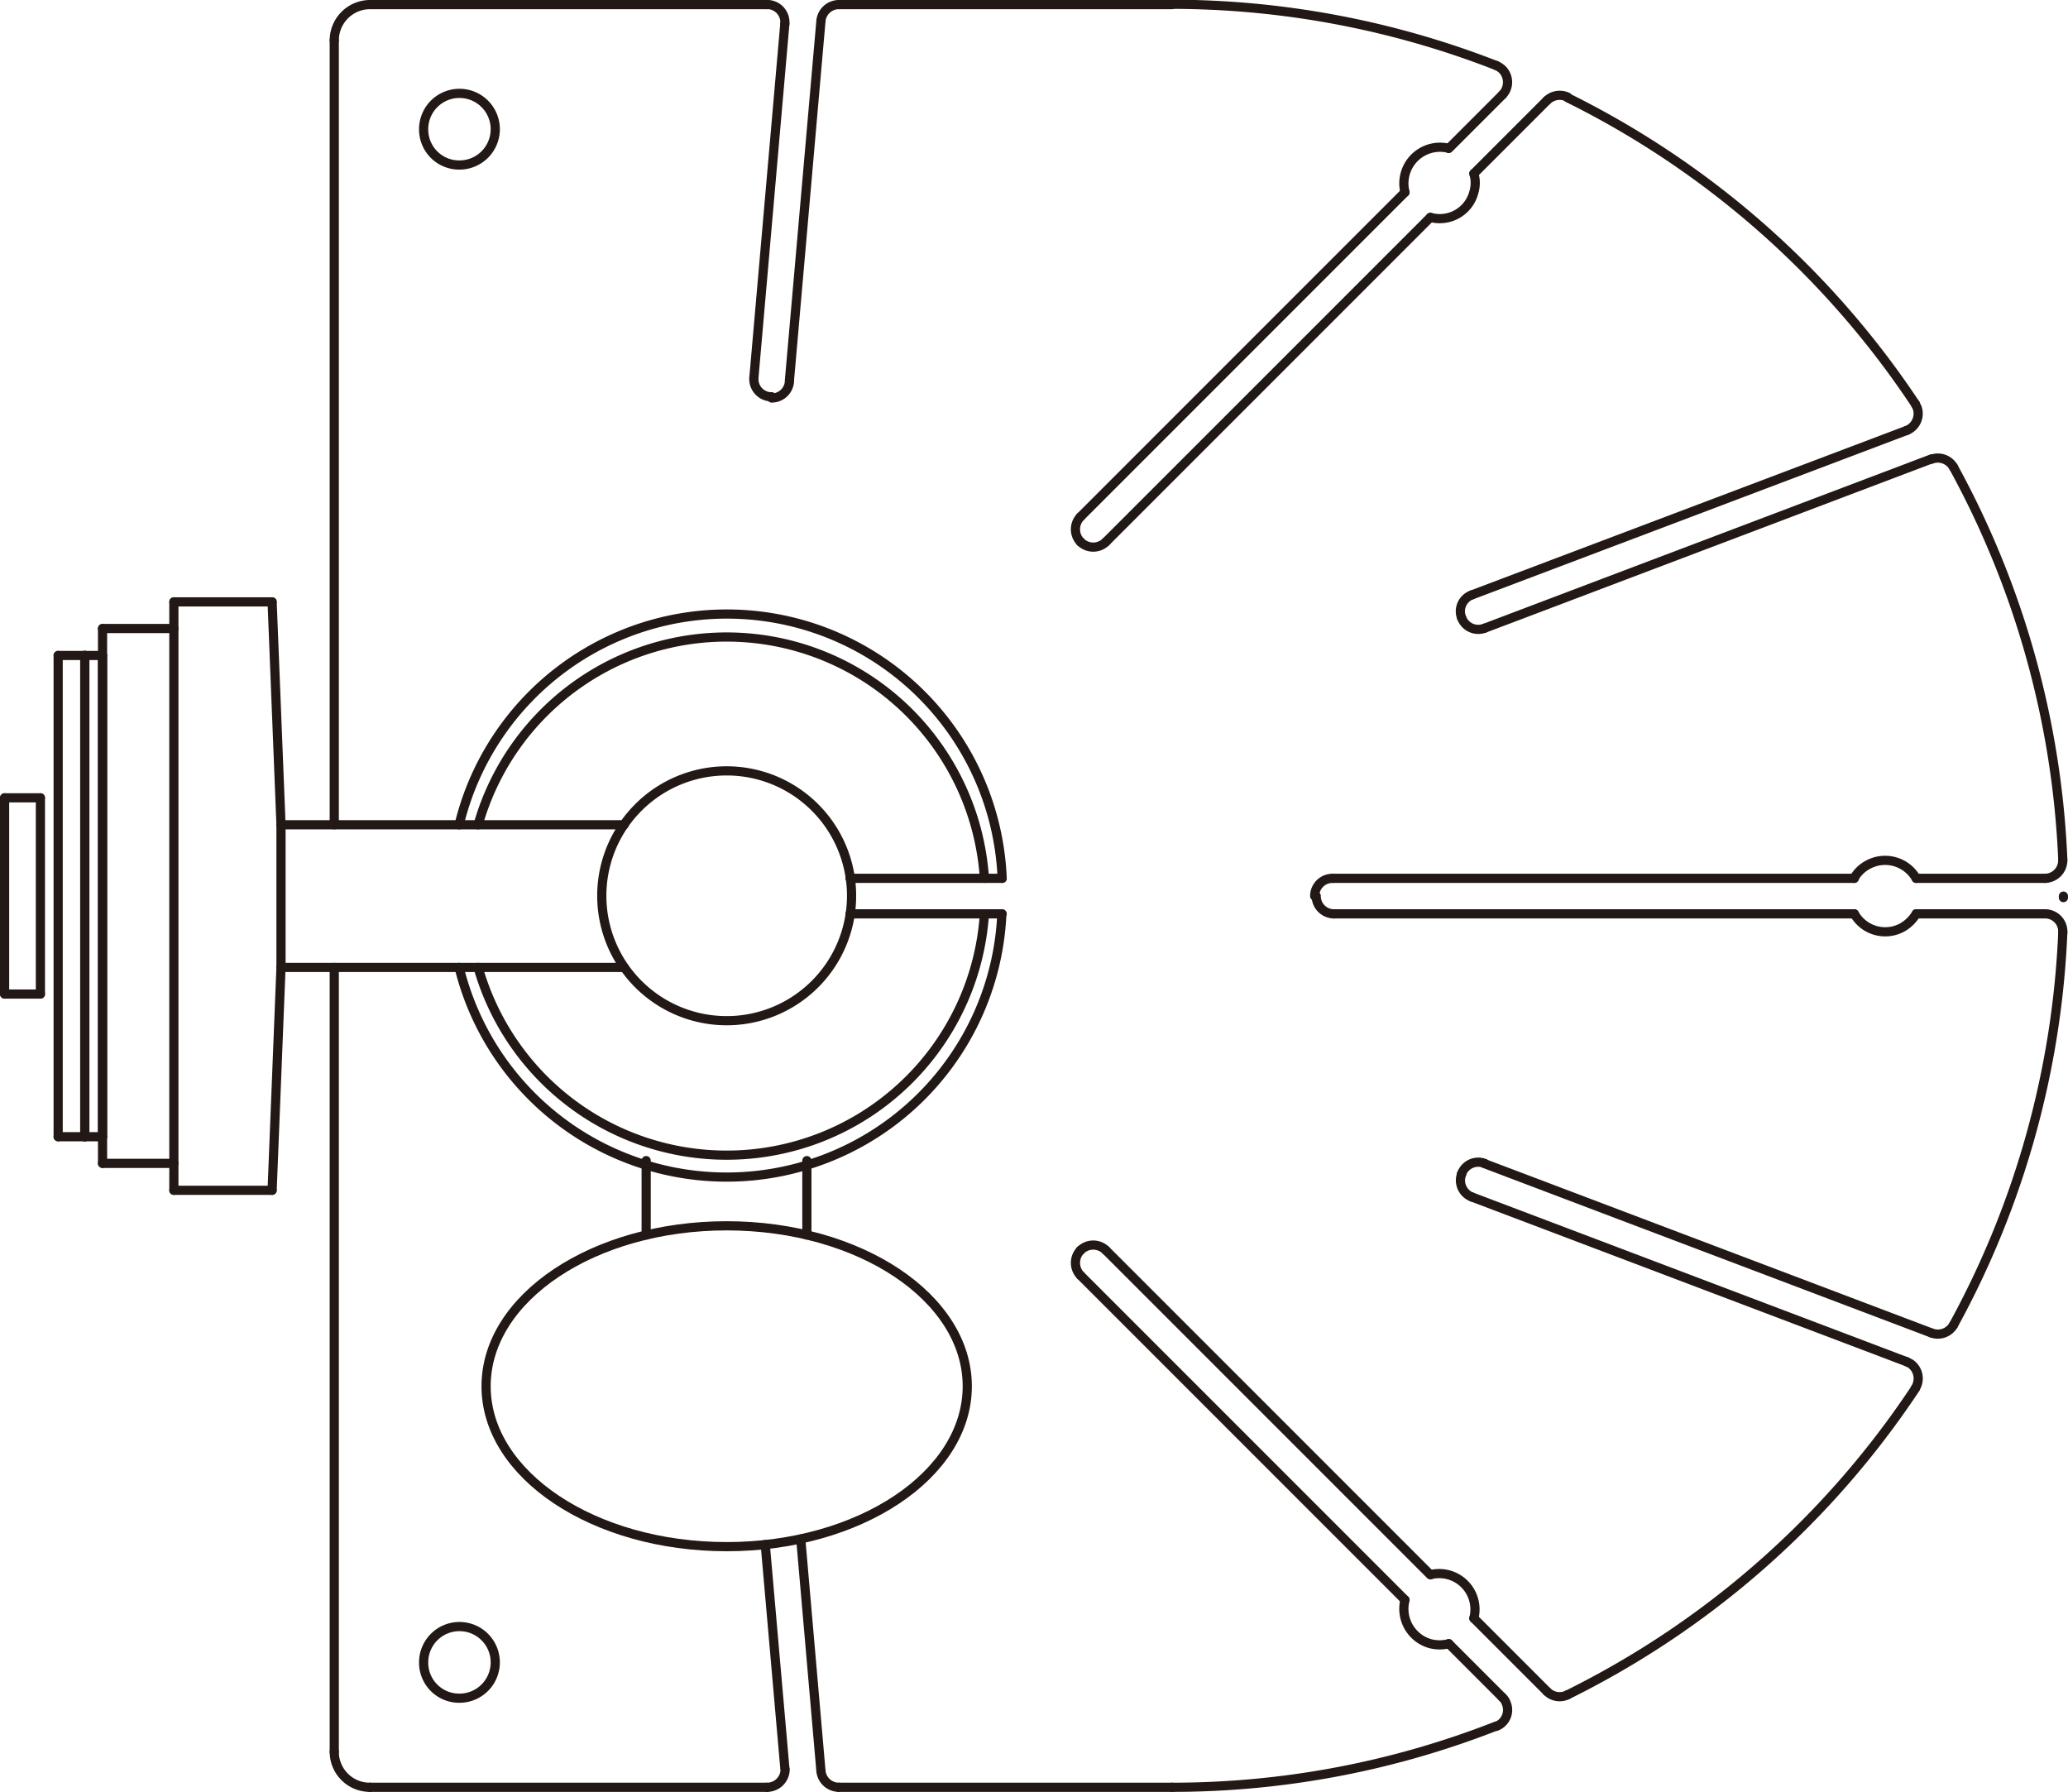<svg xmlns="http://www.w3.org/2000/svg" viewBox="0 0 67.56 58.53"><defs><style>.cls-1{fill:none;stroke:#221815;stroke-linecap:round;stroke-linejoin:round;stroke-width:0.3px;}</style></defs><g id="Layer_2" data-name="Layer 2"><g id="Layer_1-2" data-name="Layer 1"><path class="cls-1" d="M43.54,28.69a.58.58,0,0,0-.59.58"/><path class="cls-1" d="M43,29.27a.58.58,0,0,0,.59.58"/><path class="cls-1" d="M66.81,28.69a.59.59,0,0,0,.58-.59v0"/><path class="cls-1" d="M67.39,30.46a.58.58,0,0,0-.56-.61h0"/><path class="cls-1" d="M19.66,29.27a4.08,4.08,0,1,1,4.08,4.07A4.08,4.08,0,0,1,19.66,29.27Z"/><line class="cls-1" x1="1.32" y1="26.06" x2="1.32" y2="32.47"/><line class="cls-1" x1="1.32" y1="32.47" x2="0.15" y2="32.47"/><line class="cls-1" x1="0.15" y1="32.47" x2="0.15" y2="26.06"/><line class="cls-1" x1="0.15" y1="26.06" x2="1.32" y2="26.06"/><line class="cls-1" x1="2.77" y1="21.41" x2="2.77" y2="37.13"/><line class="cls-1" x1="2.77" y1="37.13" x2="1.9" y2="37.13"/><line class="cls-1" x1="1.9" y1="37.13" x2="1.9" y2="21.41"/><line class="cls-1" x1="1.9" y1="21.41" x2="2.77" y2="21.41"/><line class="cls-1" x1="2.77" y1="37.13" x2="2.77" y2="21.41"/><line class="cls-1" x1="2.77" y1="21.41" x2="3.35" y2="21.41"/><line class="cls-1" x1="3.35" y1="21.41" x2="3.35" y2="37.13"/><line class="cls-1" x1="3.35" y1="37.13" x2="2.77" y2="37.13"/><line class="cls-1" x1="9.18" y1="26.94" x2="20.39" y2="26.94"/><line class="cls-1" x1="20.39" y1="31.6" x2="9.18" y2="31.6"/><line class="cls-1" x1="9.18" y1="26.94" x2="9.18" y2="31.6"/><line class="cls-1" x1="9.18" y1="31.6" x2="8.89" y2="38.88"/><line class="cls-1" x1="9.18" y1="26.94" x2="8.89" y2="19.66"/><line class="cls-1" x1="8.89" y1="19.66" x2="5.68" y2="19.66"/><line class="cls-1" x1="8.89" y1="38.88" x2="5.68" y2="38.88"/><line class="cls-1" x1="3.35" y1="38" x2="5.68" y2="38"/><line class="cls-1" x1="3.35" y1="20.53" x2="5.68" y2="20.53"/><line class="cls-1" x1="5.68" y1="19.66" x2="5.68" y2="38.88"/><line class="cls-1" x1="3.35" y1="38" x2="3.35" y2="20.53"/><path class="cls-1" d="M32.16,28.69a8.44,8.44,0,0,0-16.54-1.75"/><path class="cls-1" d="M15.62,31.6a8.44,8.44,0,0,0,16.54-1.75"/><path class="cls-1" d="M32.74,28.69A9,9,0,0,0,15,26.94"/><path class="cls-1" d="M15,31.6a9,9,0,0,0,17.73-1.75"/><line class="cls-1" x1="32.74" y1="28.69" x2="27.77" y2="28.69"/><line class="cls-1" x1="32.74" y1="29.85" x2="27.77" y2="29.85"/><path class="cls-1" d="M26.82,57.85a.59.59,0,0,0,.58.53"/><path class="cls-1" d="M25.06,58.38a.59.59,0,0,0,.59-.58.11.11,0,0,0,0,0"/><path class="cls-1" d="M27.4.15a.59.59,0,0,0-.58.53"/><line class="cls-1" x1="24.63" y1="12.33" x2="25.64" y2="0.78"/><path class="cls-1" d="M24.63,12.33a.58.58,0,0,0,.53.63h.05"/><line class="cls-1" x1="25.79" y1="12.43" x2="26.82" y2="0.68"/><path class="cls-1" d="M25.21,13a.58.58,0,0,0,.58-.53"/><path class="cls-1" d="M35.3,40.84a.59.59,0,0,0,0,.82"/><line class="cls-1" x1="35.3" y1="40.84" x2="35.3" y2="40.84"/><path class="cls-1" d="M36.13,40.84a.59.59,0,0,0-.83,0"/><path class="cls-1" d="M48.88,56.39a.57.57,0,0,0,.33-.75.46.46,0,0,0-.13-.2"/><path class="cls-1" d="M50.54,55.25a.58.58,0,0,0,.67.11"/><path class="cls-1" d="M47.75,38.35a.58.58,0,0,0,.34.75"/><line class="cls-1" x1="47.75" y1="38.35" x2="47.75" y2="38.35"/><path class="cls-1" d="M48.5,38a.58.58,0,0,0-.75.34"/><line class="cls-1" x1="62.29" y1="44.48" x2="48.09" y2="39.1"/><path class="cls-1" d="M62.57,45.35a.59.59,0,0,0-.16-.81l-.12-.06"/><line class="cls-1" x1="63.1" y1="43.54" x2="48.5" y2="38.01"/><path class="cls-1" d="M63.1,43.54a.59.59,0,0,0,.72-.26"/><path class="cls-1" d="M63.82,15.26A.59.59,0,0,0,63.1,15"/><path class="cls-1" d="M62.29,14.06a.59.59,0,0,0,.34-.75l-.06-.12"/><line class="cls-1" x1="62.29" y1="14.06" x2="48.09" y2="19.43"/><path class="cls-1" d="M48.09,19.43a.57.57,0,0,0-.34.75"/><line class="cls-1" x1="63.1" y1="14.99" x2="48.5" y2="20.52"/><path class="cls-1" d="M47.75,20.18a.58.58,0,0,0,.75.34"/><path class="cls-1" d="M35.3,16.88a.59.59,0,0,0,0,.82"/><line class="cls-1" x1="35.3" y1="17.7" x2="35.3" y2="17.7"/><path class="cls-1" d="M35.3,17.7a.59.59,0,0,0,.83,0"/><path class="cls-1" d="M51.21,3.17a.6.6,0,0,0-.67.11"/><path class="cls-1" d="M49.08,3.1a.59.59,0,0,0,0-.83.69.69,0,0,0-.2-.13"/><ellipse class="cls-1" cx="23.74" cy="45.28" rx="7.86" ry="5.24"/><line class="cls-1" x1="26.36" y1="37.91" x2="26.36" y2="40.34"/><line class="cls-1" x1="21.11" y1="37.91" x2="21.11" y2="40.34"/><line class="cls-1" x1="26.16" y1="50.27" x2="26.82" y2="57.85"/><line class="cls-1" x1="25.64" y1="57.75" x2="25" y2="50.45"/><path class="cls-1" d="M67.41,29.32v-.05"/><line class="cls-1" x1="38.29" y1="58.38" x2="27.4" y2="58.38"/><path class="cls-1" d="M25.64.78a.58.58,0,0,0-.53-.63h-.05"/><line class="cls-1" x1="27.4" y1="0.15" x2="38.29" y2="0.15"/><path class="cls-1" d="M38.29,58.38a29,29,0,0,0,10.59-2"/><path class="cls-1" d="M51.21,55.36a29.11,29.11,0,0,0,11.36-10"/><path class="cls-1" d="M63.82,43.28a29.25,29.25,0,0,0,3.57-12.82"/><path class="cls-1" d="M67.39,28.08a29.25,29.25,0,0,0-3.57-12.82"/><path class="cls-1" d="M62.57,13.19a29.14,29.14,0,0,0-11.36-10"/><path class="cls-1" d="M48.88,2.14a29.23,29.23,0,0,0-10.59-2"/><line class="cls-1" x1="25.06" y1="58.38" x2="12.09" y2="58.38"/><path class="cls-1" d="M10.92,57.22a1.16,1.16,0,0,0,1.17,1.16"/><line class="cls-1" x1="12.09" y1="0.15" x2="25.06" y2="0.15"/><path class="cls-1" d="M12.09.15a1.17,1.17,0,0,0-1.17,1.17"/><line class="cls-1" x1="10.92" y1="57.22" x2="10.92" y2="31.6"/><line class="cls-1" x1="10.92" y1="26.94" x2="10.92" y2="1.32"/><path class="cls-1" d="M13.84,4.23A1.17,1.17,0,1,1,15,5.39,1.16,1.16,0,0,1,13.84,4.23Z"/><path class="cls-1" d="M13.84,54.31A1.17,1.17,0,1,1,15,55.47,1.16,1.16,0,0,1,13.84,54.31Z"/><line class="cls-1" x1="49.08" y1="3.1" x2="47.33" y2="4.85"/><line class="cls-1" x1="45.9" y1="6.28" x2="35.3" y2="16.88"/><line class="cls-1" x1="50.54" y1="3.28" x2="48.15" y2="5.67"/><line class="cls-1" x1="46.73" y1="7.1" x2="36.13" y2="17.7"/><path class="cls-1" d="M47.31,4.84A1.18,1.18,0,0,0,45.9,6.28"/><path class="cls-1" d="M46.73,7.1a1.15,1.15,0,0,0,1.42-.82,1.06,1.06,0,0,0,0-.61"/><path class="cls-1" d="M60.58,29.85a1.16,1.16,0,0,0,1.59.43,1.26,1.26,0,0,0,.43-.43"/><path class="cls-1" d="M62.6,28.69A1.17,1.17,0,0,0,61,28.26a1.11,1.11,0,0,0-.43.43"/><line class="cls-1" x1="66.81" y1="28.69" x2="62.6" y2="28.69"/><line class="cls-1" x1="60.58" y1="28.69" x2="43.54" y2="28.69"/><line class="cls-1" x1="66.81" y1="29.85" x2="62.6" y2="29.85"/><line class="cls-1" x1="60.58" y1="29.85" x2="43.54" y2="29.85"/><line class="cls-1" x1="50.54" y1="55.25" x2="48.15" y2="52.86"/><line class="cls-1" x1="46.73" y1="51.44" x2="36.13" y2="40.84"/><line class="cls-1" x1="49.08" y1="55.44" x2="47.33" y2="53.69"/><line class="cls-1" x1="45.9" y1="52.26" x2="35.3" y2="41.66"/><path class="cls-1" d="M48.15,52.86a1.17,1.17,0,0,0-1.4-1.43"/><path class="cls-1" d="M45.9,52.26a1.18,1.18,0,0,0,.83,1.43,1.22,1.22,0,0,0,.6,0"/></g></g></svg>